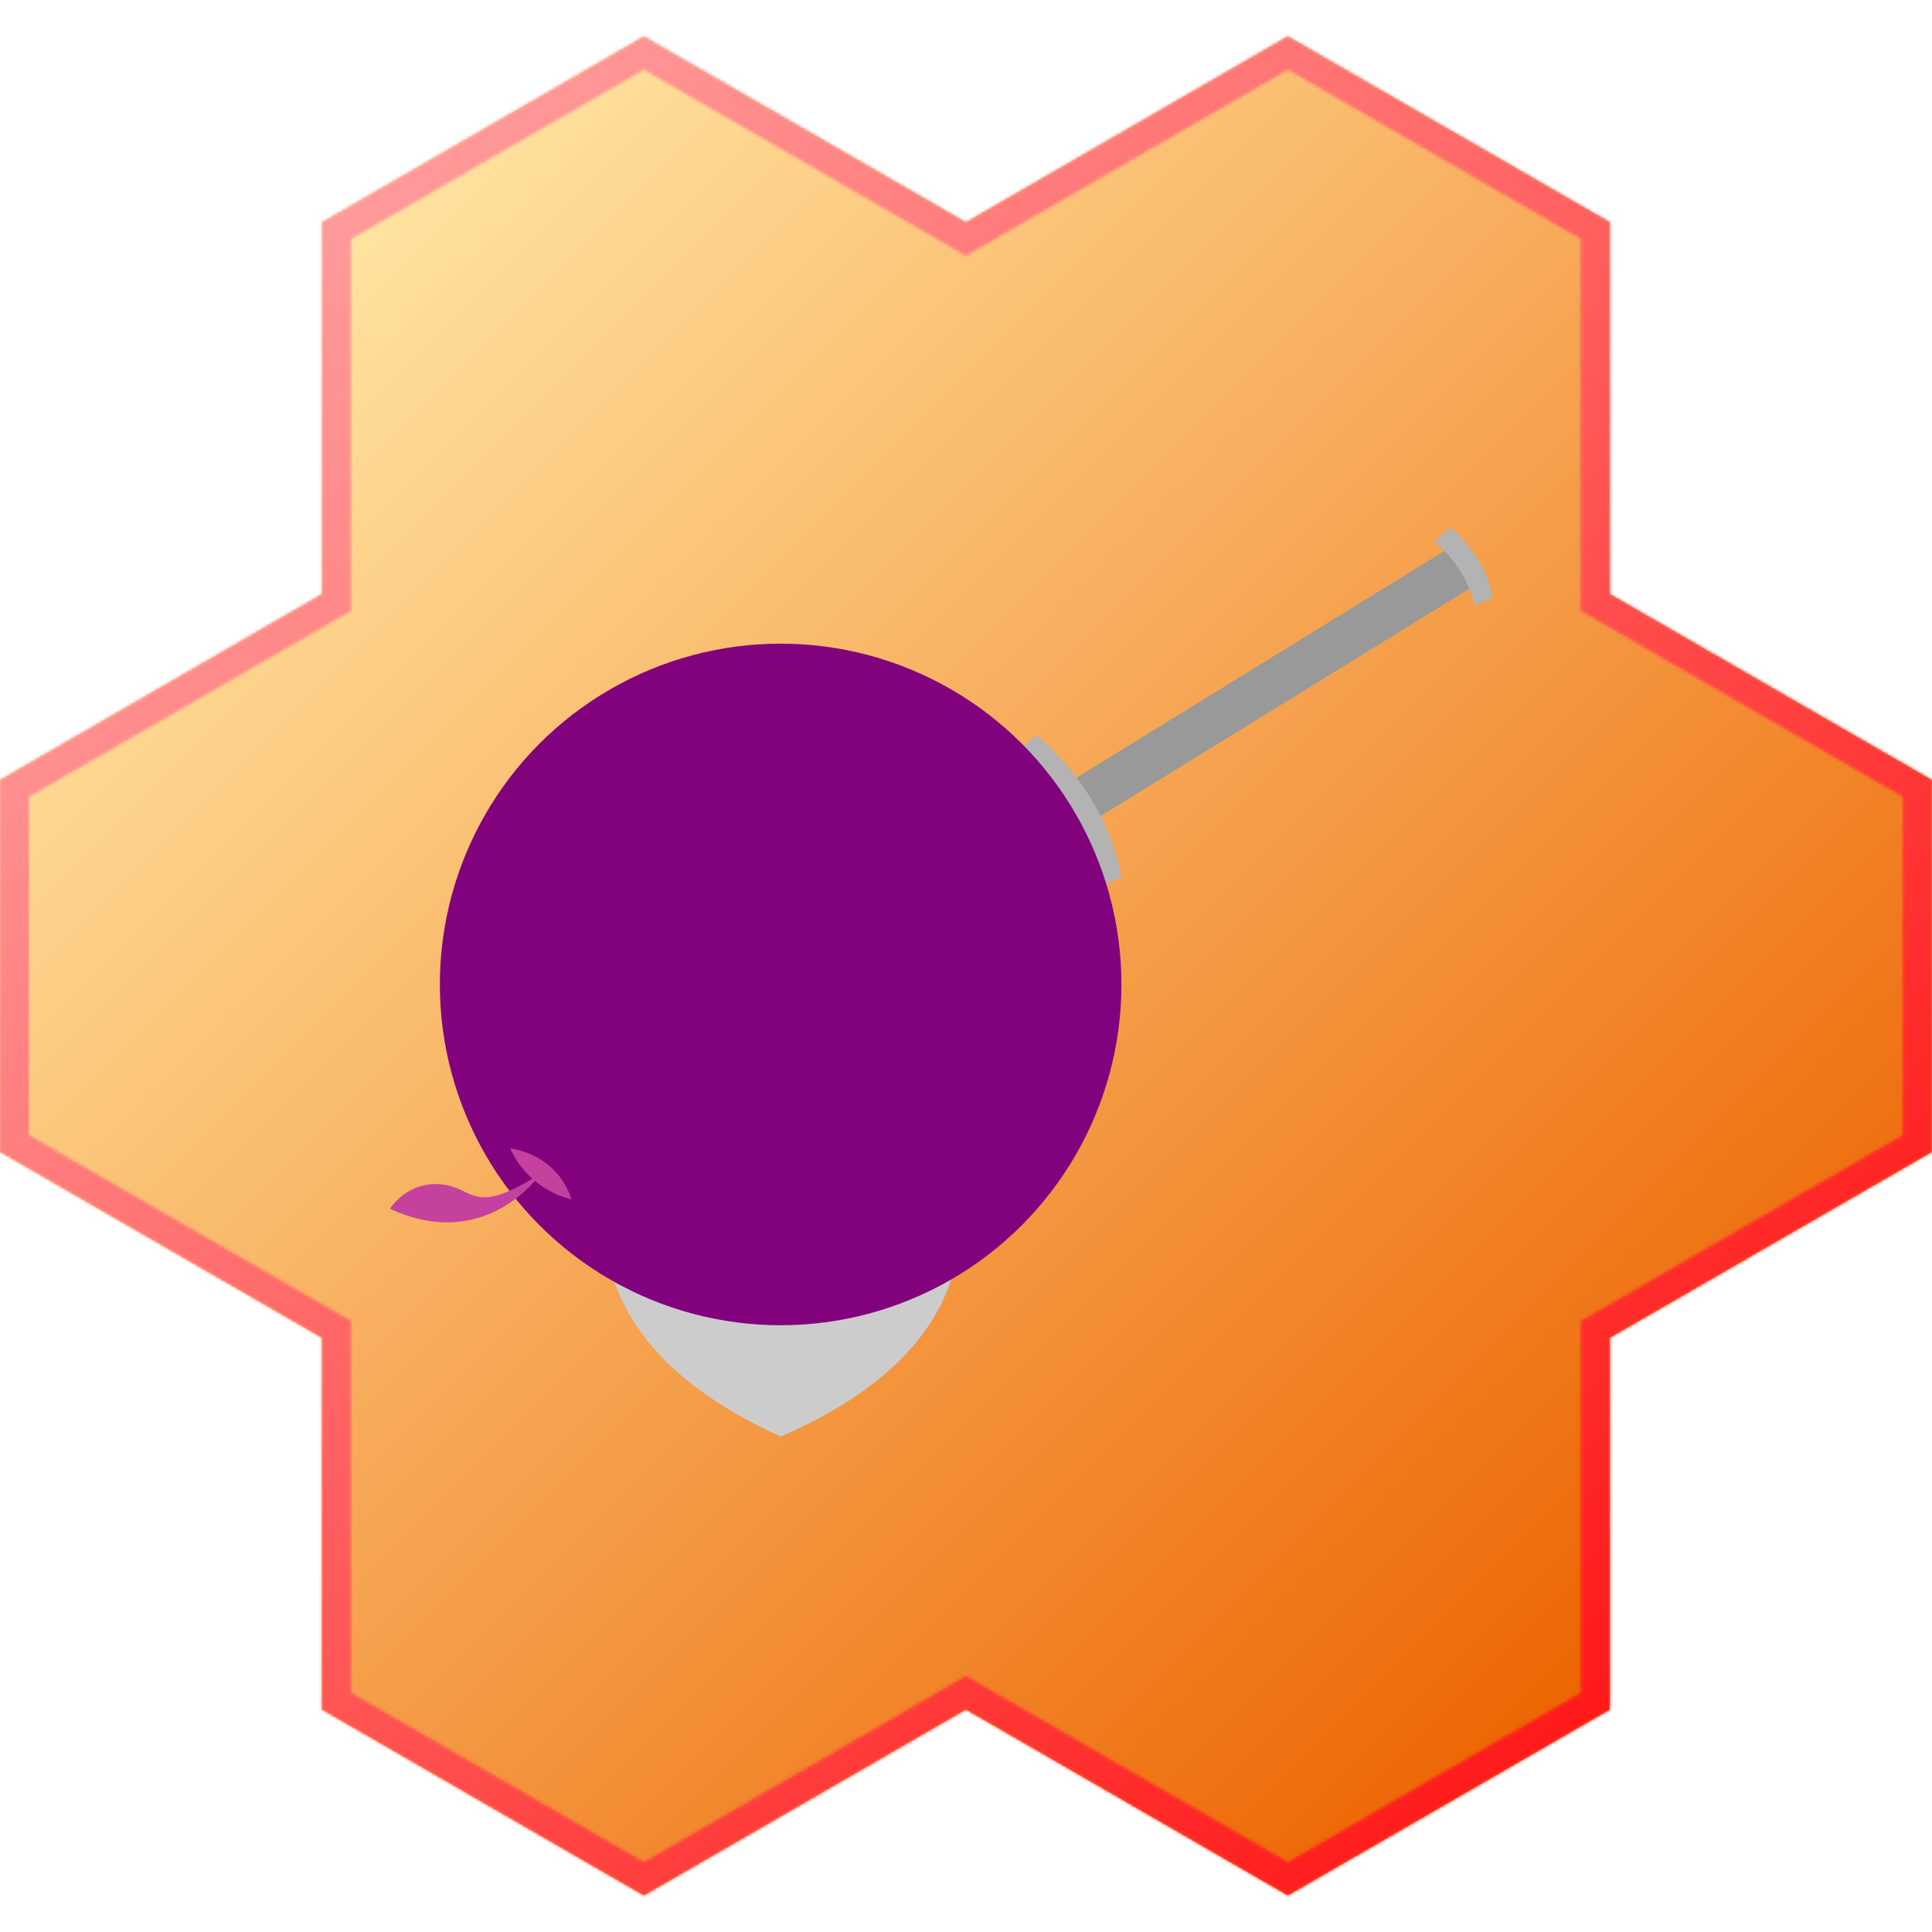 <svg xmlns="http://www.w3.org/2000/svg" xmlns:xlink="http://www.w3.org/1999/xlink" viewBox="0 0 665.1 665.1"><defs><style>.cls-1{fill:#fff;}.cls-2{fill:url(#linear-gradient);}.cls-3{mask:url(#mask);}.cls-4{fill:url(#linear-gradient-2);}.cls-5{fill:#ccc;}.cls-5,.cls-7,.cls-9{fill-rule:evenodd;}.cls-6{fill:#999;}.cls-7{fill:#b3b3b3;}.cls-8{fill:#82027e;}.cls-9{fill:#c4429e;}</style><linearGradient id="linear-gradient" x1="571.35" y1="571.35" x2="93.65" y2="93.65" gradientUnits="userSpaceOnUse"><stop offset="0" stop-color="#ed6300"/><stop offset="1" stop-color="#ffe5a2"/></linearGradient><mask id="mask" x="-0.05" y="0" width="665.15" height="665.1" maskUnits="userSpaceOnUse"><path class="cls-1" d="M443.35,24,544.2,82.27v128l5,2.89,105.85,61.14V390.78L549.2,451.86l-5,2.89v128L443.35,641,337.5,579.84l-5-2.89-5,2.89L221.65,641,120.8,582.73v-128l-5-2.89L9.95,390.77V274.32L115.8,213.18l5-2.89v-128L221.65,24,327.5,85.16l5,2.89,5-2.89L443.35,24m0-11.55L332.5,76.5l-110.85-64L110.8,76.5v128l-110.85,64v128l110.85,64v128l110.85,64,110.85-64,110.85,64,110.85-64v-128l110.85-64v-128l-110.85-64V76.5l-110.85-64Z"/></mask><linearGradient id="linear-gradient-2" x1="523.23" y1="1194.57" x2="-141.87" y2="529.47" gradientTransform="translate(141.87 -529.47)" gradientUnits="userSpaceOnUse"><stop offset="0" stop-color="red"/><stop offset="1" stop-color="#ffb4b4"/></linearGradient></defs><title>Hex</title><g id="Plant"><polygon class="cls-2" points="554.2 204.53 554.2 76.5 443.35 12.5 332.5 76.5 221.65 12.5 110.8 76.5 110.8 204.53 -0.05 268.55 -0.05 396.55 110.8 460.51 110.8 588.5 221.65 652.5 332.5 588.5 443.35 652.5 554.2 588.5 554.2 460.52 665.05 396.55 665.05 268.55 554.2 204.53"/><g class="cls-3"><g id="Outline"><rect class="cls-4" width="665.1" height="665.1"/></g></g><path class="cls-5" d="M270.26,311.8h0s-139,120.34-1.48,182.73h0C407.26,434.39,270.3,311.83,270.26,311.8Z"/><rect class="cls-6" x="356.95" y="228.15" width="160.08" height="15.58" transform="translate(-58.81 264.41) rotate(-31.65)"/><path class="cls-7" d="M345.31,262.54l11.46-9.35s23.6,17.79,29.29,48.86l-12.7,5.13S369.59,283.05,345.31,262.54Z"/><path class="cls-7" d="M493.74,186.32l5.67-4.63s11.68,8.81,14.5,24.19l-6.29,2.54S505.76,196.48,493.74,186.32Z"/><circle class="cls-8" cx="268.74" cy="338.9" r="117.32"/><path class="cls-9" d="M175.62,395.31a31.48,31.48,0,0,0,21.05,17.55S193.23,398.3,175.62,395.31Z"/><path class="cls-9" d="M186.18,404s-18.74,27.56-51.93,12.11c0,0,5.85-9.58,17.69-8.39S162.28,419.1,186.18,404Z"/></g></svg>